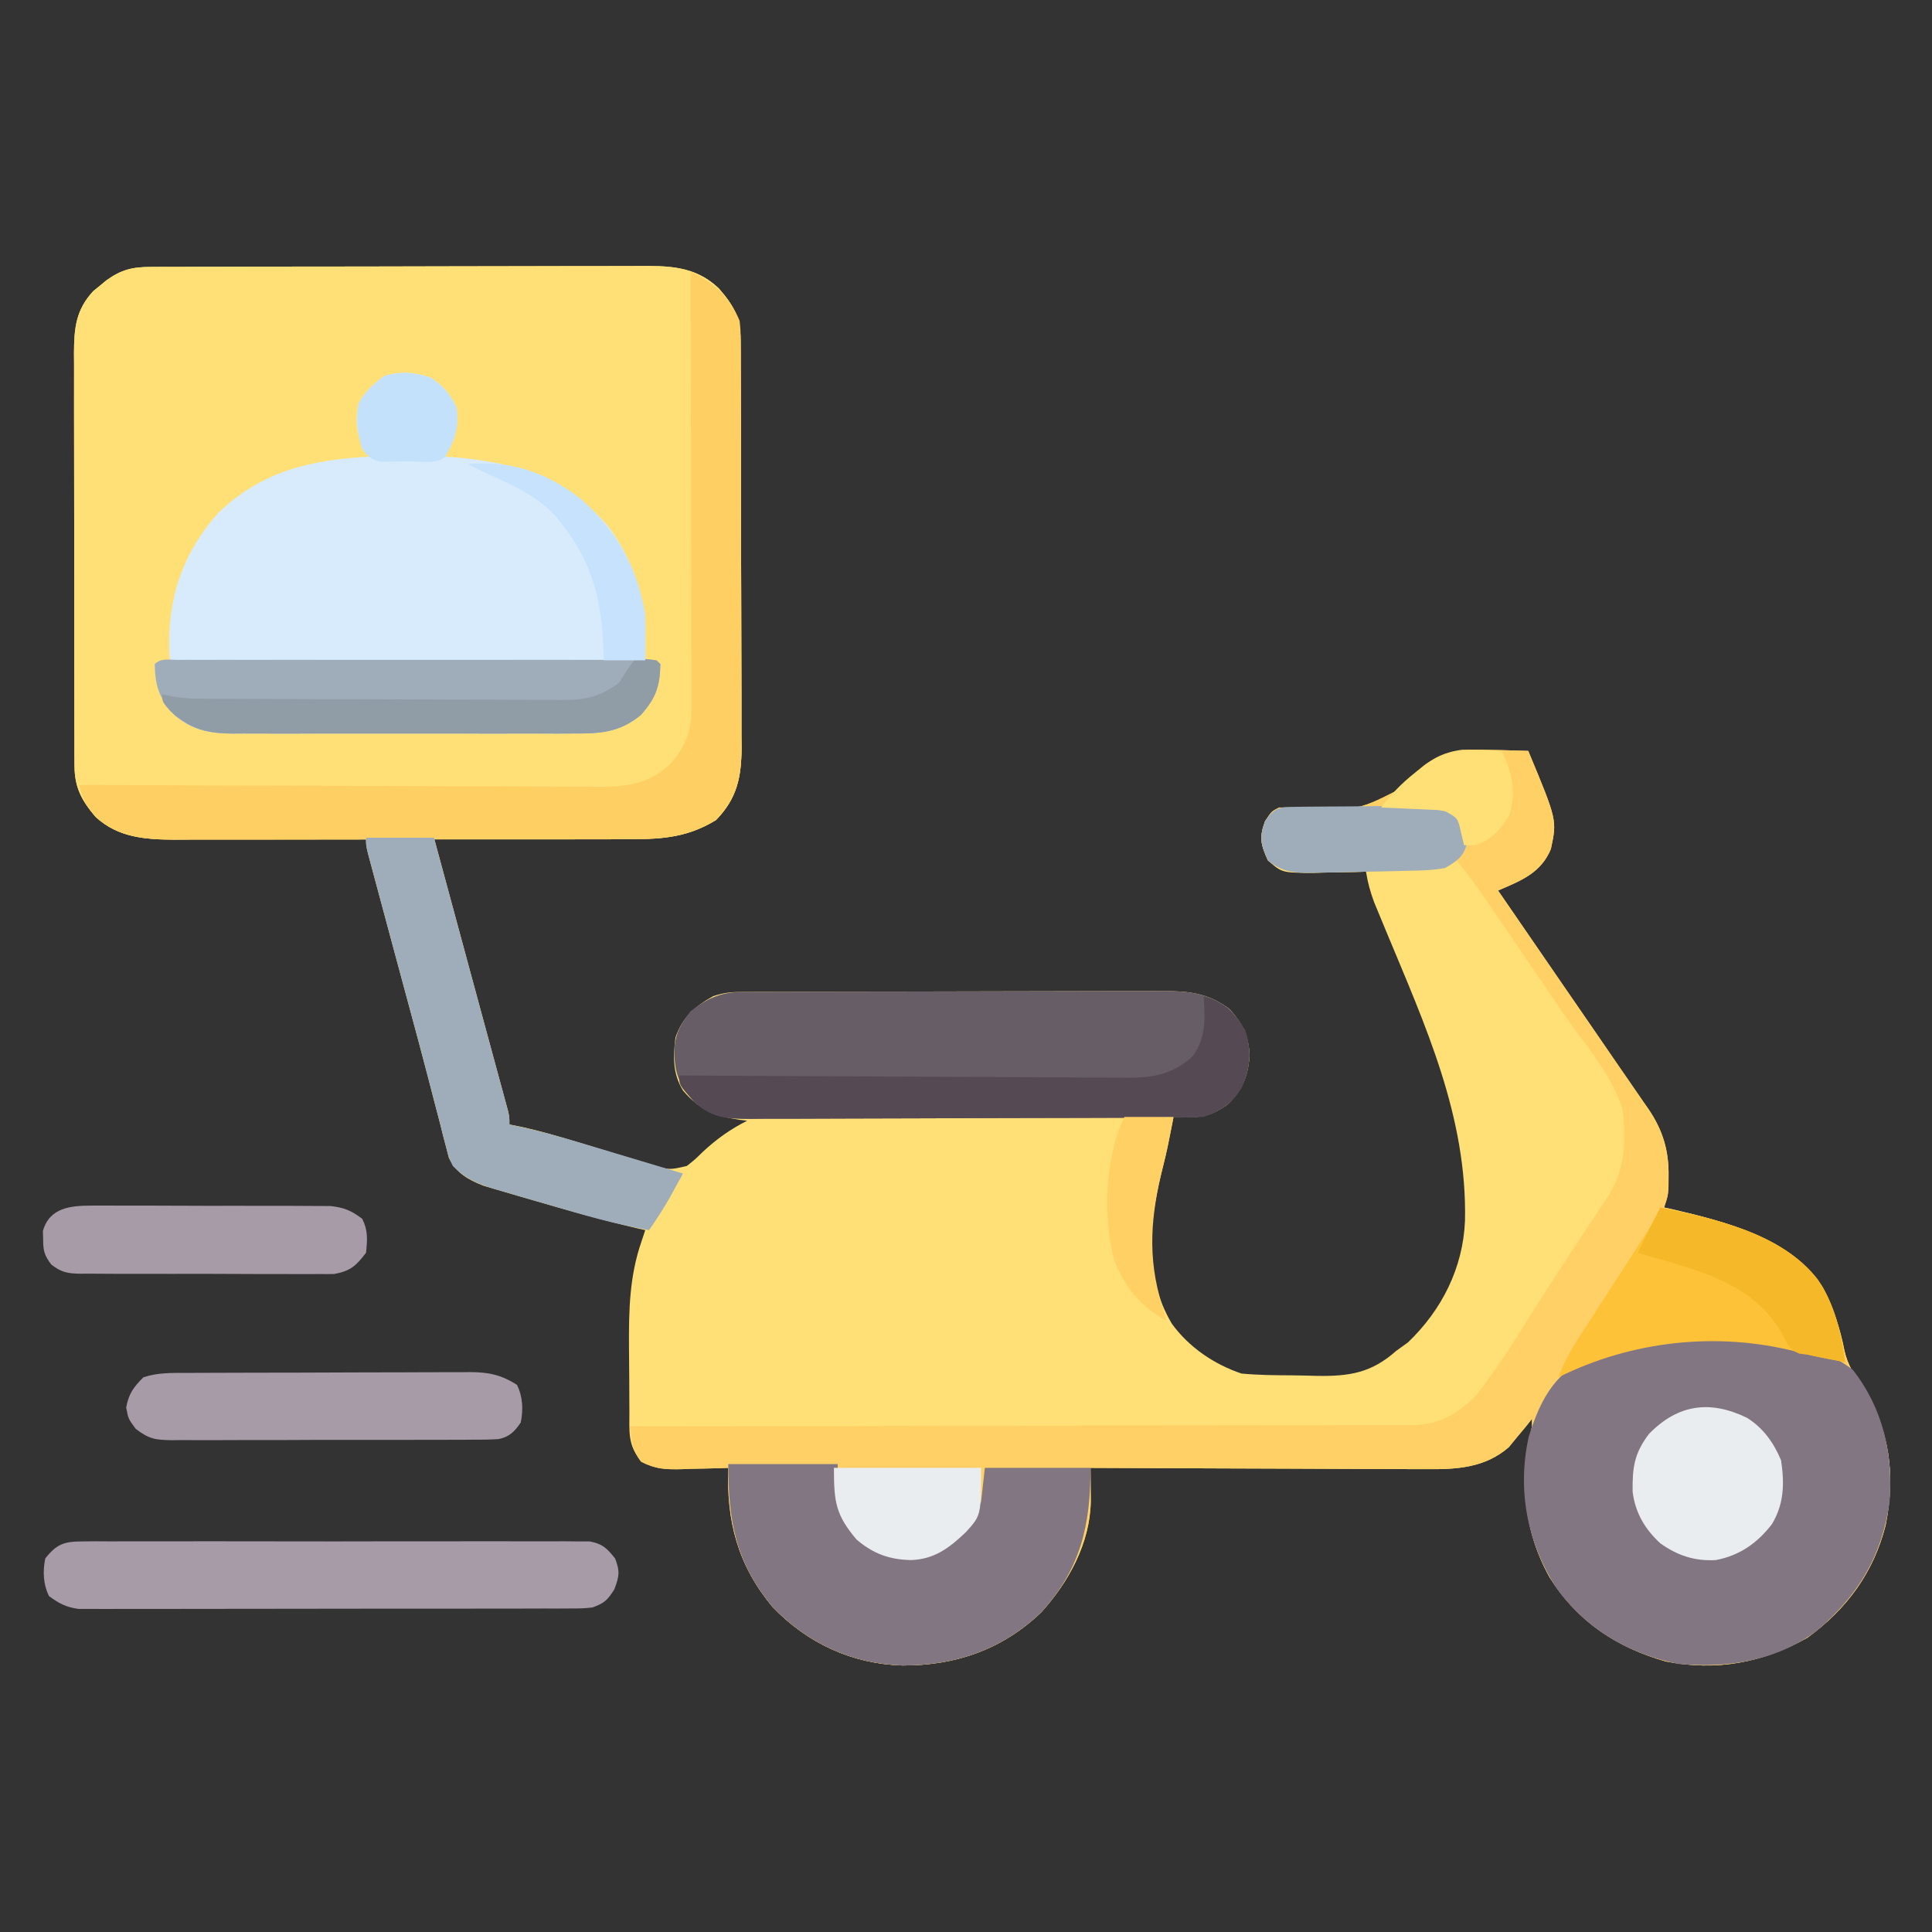<?xml version="1.0" encoding="UTF-8"?>
<svg version="1.1" xmlns="http://www.w3.org/2000/svg" width="512" height="512">
<rect width="100%" height="100%" fill="#333333" stroke="none"/>
<path d="M0 0 C1.231 -0.009 2.462 -0.017 3.73 -0.026 C5.091 -0.025 6.452 -0.024 7.813 -0.023 C9.249 -0.029 10.685 -0.036 12.121 -0.043 C16.02 -0.061 19.919 -0.066 23.818 -0.067 C26.256 -0.069 28.693 -0.073 31.131 -0.078 C39.64 -0.097 48.15 -0.105 56.66 -0.103 C64.583 -0.102 72.505 -0.123 80.428 -0.155 C87.237 -0.181 94.046 -0.192 100.854 -0.19 C104.918 -0.19 108.981 -0.195 113.045 -0.217 C116.87 -0.236 120.694 -0.236 124.519 -0.222 C125.919 -0.22 127.319 -0.224 128.718 -0.236 C137.018 -0.304 144.172 -0.353 150.502 5.715 C154.326 10.065 156.238 13.555 156.26 19.326 C156.272 20.857 156.272 20.857 156.285 22.419 C156.284 24.089 156.284 24.089 156.283 25.794 C156.289 26.971 156.296 28.149 156.303 29.362 C156.319 32.59 156.325 35.817 156.327 39.045 C156.328 41.064 156.332 43.083 156.338 45.102 C156.356 52.152 156.364 59.203 156.363 66.254 C156.362 72.814 156.383 79.373 156.414 85.933 C156.44 91.574 156.451 97.214 156.45 102.855 C156.449 106.22 156.455 109.585 156.476 112.95 C156.496 116.708 156.49 120.465 156.478 124.223 C156.489 125.329 156.5 126.435 156.512 127.574 C156.449 135.281 155.308 140.86 149.742 146.58 C141.369 151.718 133.813 151.672 124.211 151.56 C122.787 151.555 121.364 151.551 119.94 151.548 C116.218 151.536 112.497 151.507 108.775 151.473 C104.967 151.443 101.159 151.429 97.352 151.414 C89.898 151.382 82.445 151.331 74.992 151.267 C75.139 151.811 75.287 152.355 75.439 152.915 C78.801 165.322 82.161 177.73 85.52 190.138 C86.968 195.489 88.418 200.839 89.874 206.187 C90.686 209.172 91.495 212.157 92.305 215.142 C92.588 216.178 92.871 217.214 93.162 218.281 C93.412 219.202 93.661 220.123 93.918 221.072 C94.128 221.845 94.339 222.619 94.556 223.415 C94.992 225.267 94.992 225.267 94.992 227.267 C96.12 227.49 97.248 227.713 98.41 227.943 C103.066 228.976 107.606 230.304 112.168 231.685 C112.905 231.908 113.642 232.13 114.401 232.359 C117.489 233.293 120.575 234.23 123.658 235.18 C125.93 235.879 128.205 236.564 130.48 237.248 C131.523 237.574 131.523 237.574 132.586 237.907 C137.321 239.341 137.321 239.341 141.992 238.267 C144.173 236.555 144.173 236.555 146.305 234.455 C150.01 231.038 153.514 228.554 157.992 226.267 C157.351 226.193 156.711 226.118 156.051 226.041 C149.591 225.059 145.261 223.337 140.992 218.267 C138.248 213.802 138.364 209.361 138.992 204.267 C140.769 198.926 144.13 195.957 148.992 193.267 C151.973 192.274 153.939 192.137 157.051 192.127 C158.097 192.121 159.143 192.116 160.22 192.11 C161.941 192.108 161.941 192.108 163.696 192.106 C164.905 192.101 166.113 192.096 167.358 192.091 C170.674 192.079 173.991 192.072 177.307 192.067 C179.38 192.064 181.454 192.06 183.527 192.056 C190.018 192.042 196.509 192.032 203 192.029 C210.485 192.024 217.97 192.007 225.455 191.978 C231.246 191.956 237.036 191.946 242.826 191.944 C246.282 191.943 249.738 191.938 253.194 191.92 C257.053 191.9 260.912 191.904 264.77 191.911 C265.909 191.902 267.048 191.893 268.222 191.883 C275.151 191.92 280.311 192.437 285.953 196.775 C289.341 200.65 290.926 203.808 291.156 208.998 C290.763 214.443 289.147 218.589 284.992 222.205 C281.419 224.661 279.04 225.399 274.805 225.33 C273.547 225.309 272.288 225.289 270.992 225.267 C270.828 226.124 270.828 226.124 270.66 226.998 C269.919 230.786 269.172 234.555 268.227 238.299 C264.634 252.529 262.749 266.93 270.555 280.08 C275.075 286.295 281.731 290.832 288.992 293.267 C293.504 293.7 298.017 293.724 302.547 293.748 C304.723 293.767 306.895 293.829 309.07 293.892 C317.576 294.021 323.426 293.109 329.992 287.267 C331.023 286.525 332.055 285.782 333.117 285.017 C342.108 276.417 347.722 265.252 348.23 252.783 C348.822 225.131 337.732 201.096 327.297 175.968 C327.02 175.297 326.743 174.625 326.457 173.933 C325.699 172.095 324.936 170.259 324.172 168.423 C323.146 165.68 322.455 163.152 321.992 160.267 C321.077 160.291 321.077 160.291 320.144 160.315 C317.364 160.378 314.585 160.416 311.805 160.455 C310.845 160.48 309.885 160.505 308.896 160.531 C299.791 160.626 299.791 160.626 295.992 157.267 C294.108 153.106 293.641 151.216 295.242 146.892 C296.992 144.267 296.992 144.267 298.992 143.267 C300.897 143.232 302.803 143.254 304.707 143.303 C319.896 144.13 319.896 144.13 332.68 137.455 C333.364 136.582 334.049 135.71 334.754 134.81 C338.286 130.798 342.163 128.616 347.51 127.958 C350.183 127.876 352.82 127.916 355.492 128.017 C356.41 128.035 357.328 128.054 358.273 128.072 C360.514 128.119 362.753 128.184 364.992 128.267 C372.634 146.599 372.634 146.599 370.992 154.267 C368.332 160.676 363.043 162.658 356.992 165.267 C358.109 166.892 359.227 168.517 360.344 170.142 C360.826 170.844 361.308 171.545 361.805 172.267 C362.549 173.35 362.549 173.35 363.309 174.455 C364.87 176.726 366.431 178.997 367.992 181.267 C368.462 181.951 368.932 182.634 369.415 183.338 C370.093 184.324 370.093 184.324 370.785 185.33 C371.457 186.307 371.457 186.307 372.142 187.303 C373.049 188.622 373.955 189.942 374.862 191.261 C377.164 194.611 379.468 197.958 381.777 201.303 C384.068 204.621 386.349 207.947 388.625 211.275 C389.551 212.624 390.481 213.971 391.414 215.314 C392.803 217.314 394.18 219.321 395.555 221.33 C396.181 222.222 396.181 222.222 396.82 223.133 C400.673 228.81 402.286 234.183 402.18 241.017 C402.173 241.94 402.167 242.863 402.16 243.814 C401.992 246.267 401.992 246.267 400.992 249.267 C401.673 249.414 402.353 249.561 403.055 249.713 C417.346 253.019 433.951 257.302 442.715 269.998 C445.748 275.386 447.627 281.217 448.805 287.267 C449.629 290.933 451.361 293.585 453.43 296.705 C460.862 307.969 462.358 320.19 459.711 333.424 C456.538 345.978 449.469 355.638 438.992 363.267 C427.175 369.909 414.903 372.21 401.484 369.58 C388.363 365.858 378.004 358.937 370.68 347.33 C363.583 334.602 362.771 321.403 365.992 307.267 C365.992 306.607 365.992 305.947 365.992 305.267 C365.447 305.954 364.902 306.642 364.34 307.349 C363.209 308.701 363.209 308.701 362.055 310.08 C361.324 310.973 360.593 311.867 359.84 312.787 C353.525 318.287 345.951 318.705 337.883 318.608 C336.916 318.608 335.949 318.609 334.952 318.609 C331.787 318.607 328.622 318.584 325.457 318.56 C323.25 318.555 321.043 318.551 318.837 318.548 C313.052 318.536 307.267 318.507 301.482 318.473 C295.569 318.443 289.657 318.429 283.744 318.414 C272.16 318.382 260.576 318.331 248.992 318.267 C248.999 319.092 249.007 319.916 249.014 320.765 C249.02 321.846 249.026 322.927 249.031 324.041 C249.039 325.112 249.046 326.184 249.054 327.288 C248.827 338.28 243.187 348.513 235.961 356.517 C225.62 366.409 213.275 370.677 199.199 370.636 C185.826 370.253 173.922 364.742 164.68 355.08 C155.448 343.953 152.517 332.38 152.992 318.267 C152.412 318.288 151.833 318.309 151.236 318.331 C148.592 318.414 145.949 318.466 143.305 318.517 C142.393 318.551 141.481 318.584 140.541 318.619 C136.174 318.683 133.705 318.705 129.91 316.377 C126.258 312.361 126.814 308.487 126.789 303.306 C126.783 302.406 126.778 301.505 126.772 300.576 C126.762 298.661 126.756 296.746 126.752 294.831 C126.742 291.939 126.711 289.047 126.68 286.154 C126.625 276.468 126.791 267.536 129.992 258.267 C130.322 257.277 130.652 256.287 130.992 255.267 C130.185 255.083 129.378 254.899 128.547 254.709 C119.404 252.525 110.359 250.012 101.341 247.363 C99.989 246.968 98.635 246.576 97.281 246.188 C95.344 245.633 93.412 245.06 91.48 244.486 C90.352 244.156 89.223 243.825 88.06 243.484 C83.954 241.856 80.876 240.119 78.928 236.04 C78.715 235.202 78.501 234.365 78.281 233.502 C78.013 232.493 77.745 231.484 77.469 230.444 C77.188 229.314 76.907 228.183 76.617 227.017 C76.126 225.144 75.636 223.27 75.143 221.396 C74.559 219.163 73.983 216.928 73.407 214.693 C71.698 208.102 69.917 201.531 68.141 194.959 C66.757 189.833 65.374 184.706 63.992 179.58 C63.819 178.939 63.646 178.298 63.468 177.637 C62.306 173.324 61.148 169.009 59.992 164.693 C59.538 163.009 59.538 163.009 59.075 161.291 C58.8 160.263 58.525 159.234 58.242 158.175 C58 157.272 57.757 156.369 57.508 155.439 C56.992 153.267 56.992 153.267 56.992 151.267 C56.248 151.276 55.504 151.285 54.737 151.294 C47.691 151.375 40.645 151.436 33.598 151.475 C29.976 151.495 26.355 151.524 22.733 151.569 C19.232 151.613 15.731 151.637 12.229 151.647 C10.257 151.658 8.284 151.689 6.312 151.721 C-1.444 151.723 -8.618 151.297 -14.585 145.82 C-18.39 141.478 -20.255 137.899 -20.269 132.157 C-20.276 131.125 -20.283 130.094 -20.29 129.031 C-20.288 127.904 -20.285 126.778 -20.283 125.618 C-20.288 124.427 -20.293 123.236 -20.298 122.01 C-20.31 118.747 -20.312 115.485 -20.309 112.222 C-20.308 109.496 -20.313 106.77 -20.318 104.044 C-20.329 97.611 -20.33 91.177 -20.324 84.744 C-20.318 78.114 -20.33 71.484 -20.351 64.854 C-20.369 59.156 -20.375 53.458 -20.371 47.76 C-20.37 44.36 -20.372 40.959 -20.386 37.559 C-20.399 33.764 -20.392 29.97 -20.38 26.176 C-20.388 25.054 -20.395 23.932 -20.403 22.775 C-20.359 16.255 -19.933 11.444 -15.324 6.439 C-14.745 5.97 -14.167 5.501 -13.57 5.017 C-12.994 4.538 -12.418 4.058 -11.824 3.564 C-7.817 0.703 -4.953 0.016 0 0 Z M367.992 300.267 C368.992 302.267 368.992 302.267 368.992 302.267 Z " fill="#FEE076" transform="translate(40.008,70.733)"/>
<path d="M0 0 C1.231 -0.009 2.462 -0.017 3.73 -0.026 C5.091 -0.025 6.452 -0.024 7.813 -0.023 C9.249 -0.029 10.685 -0.036 12.121 -0.043 C16.02 -0.061 19.919 -0.066 23.818 -0.067 C26.256 -0.069 28.693 -0.073 31.131 -0.078 C39.64 -0.097 48.15 -0.105 56.66 -0.103 C64.583 -0.102 72.505 -0.123 80.428 -0.155 C87.237 -0.181 94.046 -0.192 100.854 -0.19 C104.918 -0.19 108.981 -0.195 113.045 -0.217 C116.87 -0.236 120.694 -0.236 124.519 -0.222 C125.919 -0.22 127.319 -0.224 128.718 -0.236 C137.018 -0.304 144.172 -0.353 150.502 5.715 C154.326 10.065 156.238 13.555 156.26 19.326 C156.272 20.857 156.272 20.857 156.285 22.419 C156.284 24.089 156.284 24.089 156.283 25.794 C156.289 26.971 156.296 28.149 156.303 29.362 C156.319 32.59 156.325 35.817 156.327 39.045 C156.328 41.064 156.332 43.083 156.338 45.102 C156.356 52.152 156.364 59.203 156.363 66.254 C156.362 72.814 156.383 79.373 156.414 85.933 C156.44 91.574 156.451 97.214 156.45 102.855 C156.449 106.22 156.455 109.585 156.476 112.95 C156.496 116.708 156.49 120.465 156.478 124.223 C156.489 125.329 156.5 126.435 156.512 127.574 C156.449 135.281 155.308 140.86 149.742 146.58 C141.617 151.566 134.444 151.704 125.1 151.671 C123.704 151.677 122.309 151.684 120.914 151.692 C117.143 151.71 113.372 151.709 109.601 151.703 C106.446 151.7 103.29 151.706 100.134 151.712 C92.685 151.726 85.236 151.725 77.787 151.713 C70.119 151.702 62.452 151.716 54.785 151.743 C48.185 151.765 41.585 151.772 34.985 151.766 C31.051 151.762 27.117 151.765 23.182 151.782 C19.481 151.798 15.78 151.793 12.079 151.775 C10.085 151.769 8.092 151.784 6.098 151.798 C-1.558 151.736 -8.699 151.22 -14.586 145.82 C-18.389 141.477 -20.255 137.9 -20.269 132.157 C-20.276 131.125 -20.283 130.094 -20.29 129.031 C-20.288 127.904 -20.285 126.778 -20.283 125.618 C-20.288 124.427 -20.293 123.236 -20.298 122.01 C-20.31 118.747 -20.312 115.485 -20.309 112.222 C-20.308 109.496 -20.313 106.77 -20.318 104.044 C-20.329 97.611 -20.33 91.177 -20.324 84.744 C-20.318 78.114 -20.33 71.484 -20.351 64.854 C-20.369 59.156 -20.375 53.458 -20.371 47.76 C-20.37 44.36 -20.372 40.959 -20.386 37.559 C-20.399 33.764 -20.392 29.97 -20.38 26.176 C-20.388 25.054 -20.395 23.932 -20.403 22.775 C-20.359 16.255 -19.933 11.444 -15.324 6.439 C-14.745 5.97 -14.167 5.501 -13.57 5.017 C-12.994 4.538 -12.418 4.058 -11.824 3.564 C-7.817 0.703 -4.953 0.016 0 0 Z " fill="#FEE077" transform="translate(40.008,70.733)"/>
<path d="M0 0 C1.377 0.027 1.377 0.027 2.781 0.055 C5.022 0.101 7.26 0.167 9.5 0.25 C17.142 18.582 17.142 18.582 15.5 26.25 C12.84 32.658 7.551 34.64 1.5 37.25 C2.617 38.875 3.734 40.5 4.852 42.125 C5.575 43.177 5.575 43.177 6.312 44.25 C6.809 44.972 7.305 45.694 7.816 46.438 C9.378 48.708 10.939 50.979 12.5 53.25 C12.97 53.933 13.439 54.616 13.923 55.32 C14.375 55.978 14.827 56.635 15.293 57.312 C15.741 57.964 16.188 58.615 16.649 59.285 C17.556 60.605 18.463 61.924 19.37 63.244 C21.672 66.593 23.976 69.941 26.285 73.285 C28.576 76.604 30.857 79.929 33.133 83.258 C34.059 84.607 34.988 85.953 35.922 87.297 C37.311 89.296 38.688 91.304 40.062 93.312 C40.48 93.907 40.898 94.502 41.328 95.115 C45.181 100.793 46.794 106.165 46.688 113 C46.681 113.923 46.675 114.846 46.668 115.797 C46.5 118.25 46.5 118.25 45.5 121.25 C46.181 121.397 46.861 121.544 47.562 121.695 C61.853 125.002 78.459 129.284 87.223 141.98 C90.255 147.369 92.135 153.199 93.312 159.25 C94.137 162.916 95.869 165.567 97.938 168.688 C105.37 179.952 106.866 192.172 104.219 205.406 C101.046 217.96 93.977 227.621 83.5 235.25 C71.683 241.892 59.411 244.192 45.992 241.562 C32.871 237.84 22.512 230.919 15.188 219.312 C8.091 206.584 7.279 193.386 10.5 179.25 C10.5 178.59 10.5 177.93 10.5 177.25 C9.955 177.937 9.409 178.624 8.848 179.332 C8.094 180.233 7.339 181.134 6.562 182.062 C5.832 182.956 5.101 183.849 4.348 184.77 C-1.967 190.27 -9.541 190.688 -17.61 190.591 C-18.577 190.591 -19.543 190.591 -20.54 190.592 C-23.705 190.59 -26.87 190.567 -30.035 190.543 C-32.242 190.537 -34.449 190.533 -36.655 190.53 C-42.441 190.519 -48.226 190.489 -54.011 190.456 C-59.923 190.425 -65.836 190.412 -71.748 190.396 C-83.332 190.364 -94.916 190.313 -106.5 190.25 C-106.489 191.486 -106.489 191.486 -106.478 192.747 C-106.472 193.828 -106.467 194.909 -106.461 196.023 C-106.45 197.631 -106.45 197.631 -106.439 199.271 C-106.665 210.263 -112.305 220.495 -119.531 228.5 C-129.873 238.392 -142.218 242.66 -156.293 242.619 C-169.667 242.236 -181.57 236.725 -190.812 227.062 C-200.044 215.935 -202.975 204.362 -202.5 190.25 C-203.08 190.271 -203.659 190.292 -204.257 190.313 C-206.9 190.397 -209.543 190.449 -212.188 190.5 C-213.1 190.534 -214.012 190.567 -214.951 190.602 C-219.114 190.662 -221.829 190.593 -225.582 188.672 C-228.029 185.582 -228.062 183.108 -228.5 179.25 C-227.404 179.249 -226.309 179.249 -225.18 179.248 C-198.523 179.234 -171.865 179.191 -145.208 179.118 C-132.317 179.083 -119.426 179.058 -106.534 179.054 C-95.298 179.051 -84.062 179.031 -72.826 178.989 C-66.876 178.968 -60.927 178.956 -54.978 178.964 C-49.377 178.971 -43.776 178.956 -38.175 178.922 C-36.121 178.914 -34.066 178.914 -32.012 178.923 C-29.203 178.935 -26.395 178.916 -23.586 178.889 C-22.777 178.9 -21.968 178.911 -21.134 178.922 C-14.009 178.796 -9.163 175.935 -4.195 170.926 C0.148 165.2 4.158 159.362 7.938 153.25 C11.936 146.864 15.965 140.504 20.113 134.215 C20.5 133.628 20.886 133.042 21.284 132.437 C22.814 130.117 24.345 127.797 25.883 125.483 C26.952 123.875 28.015 122.264 29.078 120.652 C29.691 119.729 30.303 118.806 30.935 117.855 C35.287 110.611 35.417 103.463 34.5 95.25 C32.103 87.893 27.646 81.795 23.023 75.676 C19.587 71.082 16.408 66.309 13.188 61.562 C12.54 60.61 11.893 59.658 11.226 58.677 C9.932 56.774 8.639 54.871 7.347 52.968 C4.675 49.036 1.998 45.109 -0.688 41.188 C-1.12 40.552 -1.553 39.916 -1.999 39.261 C-4.368 35.806 -6.839 32.486 -9.5 29.25 C-10.49 29.91 -11.48 30.57 -12.5 31.25 C-14.435 31.569 -14.435 31.569 -16.648 31.664 C-17.479 31.703 -18.31 31.742 -19.166 31.782 C-20.06 31.813 -20.954 31.843 -21.875 31.875 C-22.797 31.911 -23.72 31.947 -24.67 31.983 C-27.613 32.088 -30.556 32.172 -33.5 32.25 C-34.477 32.279 -35.455 32.307 -36.462 32.337 C-39.308 32.412 -42.153 32.461 -45 32.5 C-46.316 32.532 -46.316 32.532 -47.658 32.565 C-52.404 32.59 -55.712 32.453 -59.5 29.25 C-61.385 25.088 -61.851 23.199 -60.25 18.875 C-58.5 16.25 -58.5 16.25 -56.5 15.25 C-54.595 15.215 -52.69 15.236 -50.785 15.285 C-35.596 16.113 -35.596 16.113 -22.812 9.438 C-22.128 8.565 -21.444 7.692 -20.738 6.793 C-14.964 0.233 -8.334 -0.315 0 0 Z M12.5 172.25 C13.5 174.25 13.5 174.25 13.5 174.25 Z " fill="#FED065" transform="translate(395.5,198.75)"/>
<path d="M0 0 C3.425 2.283 4.972 4.193 6.812 7.875 C7.482 13.231 6.291 16.195 3.812 20.875 C4.889 20.961 5.965 21.048 7.074 21.137 C23.136 22.602 35.981 26.695 46.91 39.293 C53.523 48.124 56.996 58.172 56.875 69.188 C56.866 70.256 56.857 71.325 56.848 72.426 C56.83 73.638 56.83 73.638 56.812 74.875 C58.133 75.205 59.453 75.535 60.812 75.875 C60.604 81.804 59.596 84.884 55.676 89.332 C49.856 94.151 44.534 94.308 37.312 94.263 C36.268 94.268 35.223 94.274 34.147 94.279 C30.702 94.292 27.257 94.284 23.812 94.273 C21.414 94.275 19.016 94.278 16.617 94.282 C11.594 94.287 6.57 94.28 1.547 94.266 C-4.889 94.249 -11.325 94.259 -17.761 94.277 C-22.713 94.288 -27.665 94.284 -32.616 94.276 C-34.989 94.274 -37.362 94.277 -39.735 94.284 C-43.053 94.292 -46.37 94.28 -49.688 94.263 C-50.666 94.269 -51.645 94.275 -52.654 94.282 C-58.824 94.224 -63.152 93.389 -68.051 89.332 C-71.971 84.884 -72.979 81.804 -73.188 75.875 C-71.207 75.38 -71.207 75.38 -69.188 74.875 C-69.257 73.694 -69.257 73.694 -69.328 72.488 C-69.799 58.291 -65.738 46.239 -56.156 35.625 C-44.567 24.54 -31.592 21.767 -16.188 20.875 C-16.672 20.142 -17.157 19.408 -17.656 18.652 C-19.86 14.656 -20.035 11.33 -19.188 6.875 C-17.508 3.729 -15.189 1.609 -12.312 -0.5 C-7.924 -1.791 -4.283 -1.512 0 0 Z " fill="#D8EBFD" transform="translate(114.188,100.125)"/>
<path d="M0 0 C8.003 10.216 10.766 22.349 9.75 35.148 C7.687 49.479 1.424 59.832 -9.543 69.211 C-20.484 77.177 -32.78 79.064 -46 78 C-59.396 75.375 -70.76 68.759 -78.723 57.582 C-86.316 45.548 -88.977 31.776 -85.859 17.703 C-83.484 10.23 -80.607 3.51 -74 -1 C-54.483 -10.425 -18.369 -14.117 0 0 Z " fill="#837683" transform="translate(491,363)"/>
<path d="M0 0 C1.046 -0.006 2.092 -0.011 3.169 -0.017 C4.89 -0.019 4.89 -0.019 6.645 -0.021 C7.853 -0.026 9.062 -0.031 10.307 -0.036 C13.623 -0.048 16.939 -0.055 20.256 -0.06 C22.329 -0.063 24.402 -0.067 26.476 -0.071 C32.967 -0.085 39.458 -0.095 45.949 -0.098 C53.434 -0.103 60.919 -0.12 68.404 -0.149 C74.194 -0.171 79.985 -0.181 85.775 -0.182 C89.231 -0.184 92.687 -0.189 96.143 -0.207 C100.002 -0.227 103.86 -0.222 107.719 -0.216 C108.858 -0.225 109.997 -0.234 111.171 -0.244 C118.1 -0.207 123.259 0.31 128.902 4.648 C132.289 8.523 133.875 11.681 134.105 16.871 C133.711 22.316 132.095 26.462 127.941 30.078 C124.002 32.786 121.386 33.266 116.723 33.288 C115.102 33.298 115.102 33.298 113.448 33.309 C112.262 33.312 111.076 33.315 109.854 33.317 C108.605 33.324 107.356 33.331 106.069 33.337 C101.926 33.357 97.783 33.369 93.64 33.379 C92.213 33.383 90.786 33.387 89.358 33.391 C82.653 33.41 75.948 33.424 69.243 33.433 C61.507 33.442 53.771 33.469 46.035 33.509 C40.053 33.539 34.071 33.554 28.089 33.557 C24.517 33.56 20.945 33.569 17.374 33.594 C13.388 33.622 9.402 33.617 5.416 33.61 C4.236 33.623 3.056 33.636 1.841 33.649 C-4.436 33.609 -8.321 33.418 -13.059 29.14 C-17.439 24.169 -18.421 21.268 -18.336 14.746 C-17.892 10.567 -16.613 8.501 -14.059 5.14 C-9.378 1.51 -5.871 0.019 0 0 Z " fill="#675D67" transform="translate(197.059,262.86)"/>
<path d="M0 0 C6.321 3.071 10.245 6.318 13 13 C13.257 15.375 13.257 15.375 13.267 18.059 C13.28 19.589 13.28 19.589 13.293 21.151 C13.292 22.822 13.292 22.822 13.291 24.526 C13.297 25.704 13.304 26.882 13.311 28.095 C13.327 31.323 13.333 34.55 13.335 37.777 C13.336 39.796 13.34 41.815 13.346 43.834 C13.364 50.885 13.372 57.936 13.371 64.986 C13.369 71.546 13.39 78.106 13.422 84.665 C13.448 90.306 13.459 95.947 13.458 101.588 C13.457 104.953 13.463 108.318 13.484 111.683 C13.504 115.441 13.498 119.198 13.486 122.956 C13.497 124.062 13.508 125.168 13.52 126.307 C13.457 134.013 12.315 139.592 6.75 145.312 C-1.375 150.298 -8.549 150.437 -17.892 150.404 C-19.288 150.41 -20.683 150.417 -22.079 150.425 C-25.849 150.443 -29.62 150.442 -33.391 150.436 C-36.547 150.433 -39.702 150.439 -42.858 150.445 C-50.307 150.459 -57.756 150.457 -65.205 150.446 C-72.873 150.435 -80.54 150.449 -88.207 150.475 C-94.807 150.498 -101.407 150.504 -108.007 150.498 C-111.941 150.495 -115.876 150.497 -119.81 150.515 C-123.511 150.53 -127.212 150.526 -130.913 150.507 C-132.907 150.502 -134.9 150.516 -136.894 150.531 C-144.604 150.468 -151.645 149.907 -157.613 144.553 C-160.028 141.849 -161.275 139.503 -162 136 C-160.875 136.006 -160.875 136.006 -159.727 136.011 C-141.456 136.1 -123.186 136.166 -104.915 136.207 C-96.08 136.228 -87.244 136.256 -78.409 136.302 C-70.706 136.342 -63.003 136.367 -55.301 136.376 C-51.223 136.382 -47.147 136.394 -43.07 136.423 C-39.228 136.45 -35.387 136.458 -31.546 136.452 C-30.14 136.454 -28.734 136.461 -27.328 136.477 C-18.97 136.564 -11.918 136.6 -5.49 130.588 C-1.452 126.076 0.253 121.798 0.241 115.805 C0.243 114.78 0.246 113.755 0.249 112.699 C0.242 111.586 0.234 110.472 0.227 109.325 C0.227 108.144 0.228 106.963 0.228 105.746 C0.227 102.517 0.217 99.289 0.203 96.06 C0.19 92.682 0.189 89.304 0.187 85.926 C0.181 79.533 0.164 73.141 0.144 66.749 C0.122 59.469 0.111 52.19 0.101 44.911 C0.08 29.94 0.045 14.97 0 0 Z " fill="#FED064" transform="translate(183,72)"/>
<path d="M0 0 C9.57 0 19.14 0 29 0 C29 3.3 29 6.6 29 10 C30.503 15.356 33.502 19.105 38.188 22.062 C43.113 24.411 47.634 25.08 53 24 C59.831 21.12 63.718 16.565 67 10 C67.33 7.03 67.66 4.06 68 1 C77.24 1 86.48 1 96 1 C96 16.312 93.373 27.725 82.969 39.25 C72.627 49.142 60.282 53.41 46.207 53.369 C32.833 52.986 20.93 47.475 11.688 37.812 C1.93 26.052 0 15.045 0 0 Z " fill="#837683" transform="translate(193,388)"/>
<path d="M0 0 C1.203 -0.011 2.406 -0.023 3.645 -0.034 C4.962 -0.026 6.278 -0.018 7.635 -0.01 C9.038 -0.015 10.441 -0.022 11.843 -0.031 C15.651 -0.049 19.459 -0.042 23.267 -0.029 C27.251 -0.019 31.236 -0.029 35.221 -0.035 C41.912 -0.042 48.604 -0.033 55.295 -0.014 C63.032 0.008 70.768 0.001 78.505 -0.021 C85.147 -0.039 91.79 -0.042 98.432 -0.031 C102.399 -0.025 106.366 -0.024 110.333 -0.037 C114.063 -0.049 117.793 -0.041 121.522 -0.018 C123.545 -0.01 125.567 -0.022 127.589 -0.034 C129.393 -0.017 129.393 -0.017 131.234 0 C132.28 0.002 133.325 0.003 134.403 0.005 C137.816 0.637 138.978 1.831 141.117 4.508 C142.463 7.917 142.222 9.226 140.93 12.695 C139.002 15.687 138.34 16.301 135.117 17.508 C132.468 17.762 132.468 17.762 129.393 17.769 C128.225 17.776 127.057 17.783 125.854 17.79 C124.576 17.788 123.299 17.785 121.983 17.783 C120.621 17.787 119.259 17.792 117.897 17.798 C114.201 17.811 110.504 17.812 106.808 17.81 C103.721 17.808 100.635 17.813 97.548 17.818 C90.267 17.829 82.985 17.83 75.703 17.824 C68.192 17.818 60.682 17.83 53.171 17.851 C46.721 17.869 40.271 17.875 33.82 17.872 C29.969 17.87 26.117 17.872 22.266 17.886 C18.643 17.899 15.021 17.897 11.399 17.884 C9.438 17.88 7.477 17.892 5.516 17.903 C3.76 17.893 3.76 17.893 1.968 17.882 C0.953 17.882 -0.062 17.882 -1.108 17.883 C-4.358 17.444 -6.247 16.43 -8.883 14.508 C-10.448 11.379 -10.58 7.897 -9.883 4.508 C-6.833 0.651 -4.852 0.007 0 0 Z " fill="#A79BA7" transform="translate(21.883,408.492)"/>
<path d="M0 0 C1.111 -0.003 2.221 -0.006 3.365 -0.009 C5.209 -0.006 5.209 -0.006 7.09 -0.002 C8.376 -0.004 9.662 -0.006 10.987 -0.008 C14.524 -0.012 18.061 -0.011 21.598 -0.007 C25.292 -0.005 28.986 -0.007 32.68 -0.009 C38.884 -0.011 45.088 -0.008 51.292 -0.003 C58.475 0.002 65.658 0 72.841 -0.005 C78.997 -0.01 85.153 -0.01 91.309 -0.008 C94.991 -0.006 98.673 -0.006 102.354 -0.009 C106.456 -0.013 110.558 -0.008 114.66 -0.002 C115.89 -0.004 117.119 -0.006 118.385 -0.009 C120.051 -0.004 120.051 -0.004 121.75 0 C123.207 0.001 123.207 0.001 124.693 0.001 C126.875 0.127 126.875 0.127 127.875 1.127 C127.773 7.062 126.647 10.149 122.739 14.584 C116.919 19.403 111.597 19.56 104.375 19.515 C103.331 19.52 102.286 19.526 101.21 19.531 C97.765 19.544 94.32 19.536 90.875 19.525 C88.477 19.527 86.078 19.53 83.68 19.534 C78.656 19.539 73.633 19.532 68.61 19.518 C62.173 19.501 55.738 19.511 49.302 19.529 C44.35 19.54 39.398 19.536 34.447 19.528 C32.073 19.526 29.7 19.529 27.327 19.536 C24.01 19.543 20.693 19.532 17.375 19.515 C16.396 19.521 15.417 19.527 14.409 19.534 C8.239 19.476 3.911 18.641 -0.988 14.584 C-4.897 10.149 -6.022 7.062 -6.125 1.127 C-4.435 -0.563 -2.316 0.001 0 0 Z " fill="#9FACBA" transform="translate(47.125,174.873)"/>
<path d="M0 0 C5.94 0 11.88 0 18 0 C21.511 12.956 25.021 25.913 28.528 38.871 C29.976 44.221 31.426 49.571 32.881 54.92 C33.693 57.904 34.503 60.89 35.312 63.875 C35.596 64.911 35.879 65.946 36.17 67.013 C36.42 67.934 36.669 68.856 36.926 69.805 C37.136 70.578 37.347 71.351 37.564 72.148 C38 74 38 74 38 76 C38.818 76.171 38.818 76.171 39.653 76.346 C45.174 77.533 50.568 78.97 55.973 80.602 C56.781 80.843 57.59 81.084 58.423 81.333 C60.97 82.094 63.516 82.859 66.062 83.625 C67.804 84.146 69.545 84.667 71.287 85.188 C75.526 86.455 79.763 87.726 84 89 C83.216 90.427 82.431 91.852 81.645 93.277 C81.207 94.071 80.77 94.865 80.32 95.683 C78.68 98.562 76.885 101.277 75 104 C66.044 102.445 57.417 99.946 48.712 97.369 C46.179 96.623 43.642 95.893 41.104 95.164 C39.479 94.686 37.854 94.207 36.23 93.727 C35.478 93.513 34.726 93.299 33.951 93.079 C29.566 91.757 26.288 90.343 23 87 C21.936 84.772 21.936 84.772 21.289 82.234 C21.021 81.225 20.753 80.217 20.477 79.177 C20.196 78.046 19.915 76.915 19.625 75.75 C19.134 73.876 18.644 72.002 18.151 70.129 C17.567 67.896 16.991 65.661 16.415 63.425 C14.706 56.835 12.925 50.264 11.148 43.691 C9.765 38.565 8.382 33.439 7 28.312 C6.741 27.351 6.741 27.351 6.476 26.37 C5.313 22.056 4.156 17.741 3 13.426 C2.697 12.303 2.395 11.18 2.083 10.024 C1.808 8.995 1.533 7.967 1.25 6.907 C1.008 6.005 0.765 5.102 0.516 4.171 C0 2 0 2 0 0 Z " fill="#9FACB9" transform="translate(97,222)"/>
<path d="M0 0 C14.507 2.988 32.24 6.811 41.758 19.098 C46.224 25.938 47.861 32.983 49 41 C47.625 40.731 46.25 40.459 44.875 40.188 C43.948 40.008 43.021 39.829 42.066 39.645 C40.041 39.219 38.026 38.738 36.027 38.199 C15.09 32.831 -7.641 35.32 -27 45 C-25.592 41.138 -23.781 37.878 -21.551 34.43 C-20.867 33.367 -20.183 32.305 -19.479 31.211 C-18.764 30.11 -18.049 29.009 -17.312 27.875 C-15.913 25.706 -14.513 23.537 -13.113 21.367 C-12.428 20.307 -11.743 19.247 -11.038 18.155 C-9.057 15.088 -7.077 12.019 -5.105 8.945 C-4.554 8.087 -4.003 7.229 -3.434 6.344 C-2.165 4.27 -1.045 2.193 0 0 Z " fill="#FEC238" transform="translate(440,320)"/>
<path d="M0 0 C0.869 -0.005 1.737 -0.01 2.632 -0.015 C5.509 -0.03 8.386 -0.036 11.262 -0.042 C13.262 -0.048 15.261 -0.054 17.26 -0.059 C21.454 -0.07 25.648 -0.076 29.842 -0.079 C35.212 -0.085 40.582 -0.109 45.952 -0.137 C50.083 -0.156 54.213 -0.161 58.344 -0.162 C60.324 -0.165 62.303 -0.173 64.283 -0.187 C67.054 -0.204 69.826 -0.202 72.598 -0.195 C73.413 -0.205 74.228 -0.214 75.068 -0.223 C79.933 -0.188 83.277 0.465 87.493 3.161 C89.058 6.291 89.19 9.772 88.493 13.161 C86.844 15.531 85.52 16.955 82.622 17.536 C80.206 17.691 77.818 17.713 75.397 17.695 C74.478 17.703 73.559 17.712 72.612 17.721 C69.573 17.743 66.536 17.737 63.497 17.728 C61.385 17.733 59.272 17.739 57.16 17.746 C52.732 17.757 48.305 17.752 43.877 17.738 C38.203 17.72 32.53 17.744 26.856 17.779 C22.493 17.801 18.131 17.8 13.769 17.791 C11.677 17.79 9.585 17.797 7.493 17.812 C4.567 17.829 1.643 17.815 -1.282 17.792 C-2.146 17.804 -3.01 17.816 -3.901 17.828 C-8.256 17.759 -9.992 17.559 -13.548 14.809 C-15.507 12.161 -15.507 12.161 -16.07 9.161 C-15.379 5.479 -14.139 3.793 -11.507 1.161 C-7.656 -0.123 -4.014 0.005 0 0 Z " fill="#A69BA6" transform="translate(49.507,363.839)"/>
<path d="M0 0 C5.187 1.373 8.29 4.504 11 9 C12.718 14.296 12.289 19.131 10.09 24.207 C7.685 28.164 4.393 30.536 0 32 C-1.737 32.099 -3.478 32.139 -5.218 32.147 C-6.839 32.158 -6.839 32.158 -8.493 32.169 C-9.679 32.172 -10.865 32.174 -12.087 32.177 C-13.336 32.184 -14.585 32.19 -15.872 32.197 C-20.015 32.217 -24.158 32.228 -28.301 32.238 C-29.728 32.242 -31.155 32.246 -32.582 32.251 C-39.288 32.27 -45.993 32.284 -52.698 32.292 C-60.434 32.302 -68.17 32.328 -75.905 32.369 C-81.888 32.399 -87.87 32.414 -93.852 32.417 C-97.424 32.419 -100.995 32.428 -104.567 32.453 C-108.553 32.481 -112.539 32.477 -116.525 32.47 C-117.705 32.483 -118.885 32.496 -120.1 32.509 C-126.38 32.469 -130.257 32.274 -135 28 C-139 23.579 -139 23.579 -139 21 C-138.348 21.005 -137.695 21.009 -137.023 21.014 C-121.131 21.125 -105.239 21.207 -89.347 21.259 C-81.662 21.285 -73.976 21.32 -66.291 21.377 C-59.59 21.427 -52.89 21.459 -46.189 21.47 C-42.643 21.477 -39.097 21.492 -35.551 21.529 C-31.587 21.569 -27.623 21.57 -23.658 21.568 C-22.49 21.586 -21.322 21.604 -20.118 21.622 C-13.185 21.578 -8.285 20.707 -3 16 C0.715 11.009 0.318 5.963 0 0 Z " fill="#554954" transform="translate(319,264)"/>
<path d="M0 0 C0.714 -0.005 1.429 -0.011 2.165 -0.016 C4.517 -0.029 6.867 -0.012 9.219 0.006 C10.859 0.005 12.499 0.004 14.139 0.001 C17.572 -0 21.004 0.012 24.438 0.035 C28.833 0.064 33.227 0.061 37.622 0.048 C41.007 0.041 44.392 0.049 47.778 0.061 C49.398 0.066 51.018 0.066 52.638 0.062 C54.905 0.059 57.171 0.076 59.438 0.098 C61.37 0.106 61.37 0.106 63.342 0.114 C66.948 0.528 68.848 1.322 71.719 3.502 C73.288 6.64 73.071 9.04 72.719 12.502 C70.077 15.959 68.586 17.344 64.259 18.13 C62.919 18.156 61.578 18.156 60.238 18.133 C59.502 18.14 58.767 18.147 58.009 18.154 C55.587 18.171 53.168 18.152 50.746 18.131 C49.059 18.131 47.372 18.134 45.684 18.138 C42.153 18.141 38.622 18.126 35.091 18.099 C30.565 18.065 26.041 18.071 21.516 18.089 C18.034 18.1 14.552 18.091 11.069 18.076 C9.401 18.071 7.732 18.071 6.064 18.077 C3.732 18.083 1.402 18.063 -0.93 18.035 C-1.618 18.042 -2.307 18.048 -3.016 18.055 C-6.364 17.988 -8.034 17.695 -10.705 15.607 C-12.508 13.198 -12.849 11.984 -12.844 9.002 C-12.866 8.249 -12.888 7.496 -12.91 6.72 C-11.157 0.535 -5.593 0.001 0 0 Z " fill="#A79BA7" transform="translate(24.281,319.498)"/>
<path d="M0 0 C4.31 2.682 7.105 6.608 9.047 11.273 C9.965 17.376 9.858 22.848 6.609 28.211 C2.716 33.238 -1.951 36.511 -8.25 37.711 C-13.864 38.021 -18.385 36.515 -22.953 33.273 C-27.051 29.478 -29.583 25.194 -30.289 19.625 C-30.381 13.201 -29.873 9.431 -25.953 4.273 C-18.266 -3.624 -9.721 -4.726 0 0 Z " fill="#EAEDEF" transform="translate(462.953,375.727)"/>
<path d="M0 0 C3.188 -0.438 3.188 -0.438 6 0 C6.33 0.33 6.66 0.66 7 1 C6.898 6.935 5.772 10.022 1.863 14.457 C-3.957 19.276 -9.278 19.433 -16.5 19.388 C-17.545 19.393 -18.589 19.399 -19.666 19.404 C-23.111 19.417 -26.555 19.409 -30 19.398 C-32.398 19.4 -34.797 19.403 -37.195 19.407 C-42.219 19.412 -47.242 19.405 -52.266 19.391 C-58.702 19.374 -65.138 19.384 -71.574 19.402 C-76.525 19.413 -81.477 19.409 -86.429 19.401 C-88.802 19.399 -91.175 19.402 -93.548 19.409 C-96.865 19.417 -100.182 19.405 -103.5 19.388 C-104.479 19.394 -105.458 19.4 -106.466 19.407 C-113.369 19.342 -117.599 18.14 -122.875 13.438 C-125 11 -125 11 -125 9 C-124.272 9.162 -123.544 9.324 -122.793 9.491 C-120.223 9.959 -117.914 10.133 -115.308 10.147 C-114.394 10.154 -113.48 10.161 -112.538 10.169 C-111.053 10.173 -111.053 10.173 -109.538 10.177 C-108.485 10.184 -107.432 10.19 -106.348 10.197 C-102.87 10.217 -99.392 10.228 -95.914 10.238 C-94.725 10.242 -93.536 10.246 -92.31 10.251 C-86.019 10.271 -79.728 10.286 -73.438 10.295 C-66.942 10.306 -60.447 10.341 -53.951 10.38 C-48.953 10.406 -43.955 10.415 -38.957 10.418 C-36.563 10.423 -34.168 10.435 -31.774 10.453 C-28.423 10.478 -25.072 10.477 -21.721 10.47 C-20.735 10.483 -19.749 10.496 -18.733 10.509 C-12.628 10.463 -8.96 9.644 -4 6 C-3.319 4.928 -2.639 3.855 -1.938 2.75 C-0.978 1.389 -0.978 1.389 0 0 Z " fill="#909DA7" transform="translate(168,175)"/>
<path d="M0 0 C1.297 -0.019 1.297 -0.019 2.62 -0.039 C3.557 -0.046 4.493 -0.054 5.458 -0.061 C6.42 -0.069 7.382 -0.077 8.373 -0.086 C10.411 -0.1 12.45 -0.11 14.488 -0.118 C17.603 -0.135 20.716 -0.179 23.831 -0.223 C25.811 -0.234 27.79 -0.242 29.77 -0.249 C30.701 -0.266 31.631 -0.284 32.59 -0.302 C36.867 -0.288 39.186 -0.209 42.899 2.079 C44.952 4.329 45.497 5.178 45.438 8.177 C45.451 8.837 45.464 9.497 45.477 10.177 C44.388 13.459 42.772 14.437 39.813 16.177 C36.651 16.81 33.531 16.876 30.313 16.927 C29.4 16.954 28.487 16.98 27.546 17.008 C24.635 17.085 21.725 17.131 18.813 17.177 C16.855 17.229 14.897 17.281 12.938 17.333 C11.063 17.367 9.188 17.399 7.313 17.427 C6.436 17.449 5.559 17.47 4.655 17.492 C-0.091 17.517 -3.399 17.38 -7.187 14.177 C-9.071 10.015 -9.538 8.126 -7.937 3.802 C-5.53 0.193 -4.119 0.053 0 0 Z " fill="#9FACB9" transform="translate(343.187,213.823)"/>
<path d="M0 0 C15.219 3.198 33.948 7.137 43 21 C46.627 27.33 47.981 33.83 49 41 C47.416 40.689 45.833 40.376 44.25 40.062 C43.368 39.888 42.487 39.714 41.578 39.535 C40.727 39.359 39.877 39.182 39 39 C37.935 38.865 37.935 38.865 36.848 38.727 C34.099 37.646 33.526 35.893 32.188 33.312 C24.135 19.286 8.572 16.346 -6 12 C-4.02 8.04 -2.04 4.08 0 0 Z " fill="#F5B829" transform="translate(440,320)"/>
<path d="M0 0 C12.87 0 25.74 0 39 0 C39 12.579 39 12.579 35 17 C30.576 21.235 26.561 24.266 20.312 24.438 C14.568 24.277 10.39 22.729 6 19 C0.435 12.414 0 9.045 0 0 Z " fill="#EAEDEF" transform="translate(221,389)"/>
<path d="M0 0 C11.455 -1.033 20.792 2.17 29.875 9.188 C39.257 17.45 45.057 27.59 47 40 C47.066 42.103 47.086 44.208 47.062 46.312 C47.053 47.381 47.044 48.45 47.035 49.551 C47.024 50.359 47.012 51.167 47 52 C43.37 52 39.74 52 36 52 C35.974 50.973 35.948 49.945 35.922 48.887 C35.463 36.2 32.971 26.202 25 16 C24.522 15.384 24.044 14.768 23.551 14.133 C18.276 8.154 11.108 5.281 4 2 C2.664 1.339 1.329 0.676 0 0 Z " fill="#C6E2FC" transform="translate(124,123)"/>
<path d="M0 0 C4.29 0 8.58 0 13 0 C11.258 8.98 11.258 8.98 10.234 13.031 C6.988 25.89 5.957 37.251 10 50 C10.343 51.331 10.681 52.663 11 54 C4.187 50.107 -0.262 44.833 -2.875 37.375 C-5.668 26.468 -5.184 10.368 0 0 Z " fill="#FFD064" transform="translate(298,296)"/>
<path d="M0 0 C3.425 2.283 4.972 4.193 6.812 7.875 C7.469 13.126 6.501 16.358 3.812 20.875 C1.653 23.034 -3.076 22.107 -6.062 22.125 C-7.306 22.156 -7.306 22.156 -8.574 22.188 C-9.372 22.193 -10.17 22.198 -10.992 22.203 C-11.724 22.212 -12.456 22.222 -13.21 22.231 C-15.766 21.771 -16.607 20.901 -18.188 18.875 C-19.546 14.801 -19.841 11.131 -19.188 6.875 C-17.525 3.722 -15.186 1.607 -12.312 -0.5 C-7.924 -1.791 -4.283 -1.512 0 0 Z " fill="#C4E1FC" transform="translate(114.188,100.125)"/>
<path d="M0 0 C1.742 0.027 1.742 0.027 3.52 0.055 C4.4 0.078 5.28 0.101 6.188 0.125 C8.883 6.056 10.133 10.746 8.188 17.125 C6.073 20.812 3.289 23.758 -0.812 25.125 C-1.802 25.125 -2.792 25.125 -3.812 25.125 C-4.081 24.011 -4.349 22.898 -4.625 21.75 C-5.471 17.907 -5.471 17.907 -8.812 16.125 C-10.74 15.762 -10.74 15.762 -12.824 15.711 C-13.582 15.672 -14.339 15.634 -15.119 15.594 C-15.905 15.563 -16.691 15.532 -17.5 15.5 C-18.696 15.442 -18.696 15.442 -19.916 15.383 C-21.881 15.289 -23.847 15.206 -25.812 15.125 C-23.122 11.565 -20.363 8.716 -16.875 5.938 C-16.041 5.263 -15.207 4.589 -14.348 3.895 C-9.511 0.519 -5.875 -0.119 0 0 Z " fill="#FEE076" transform="translate(391.812,198.875)"/>
</svg>
